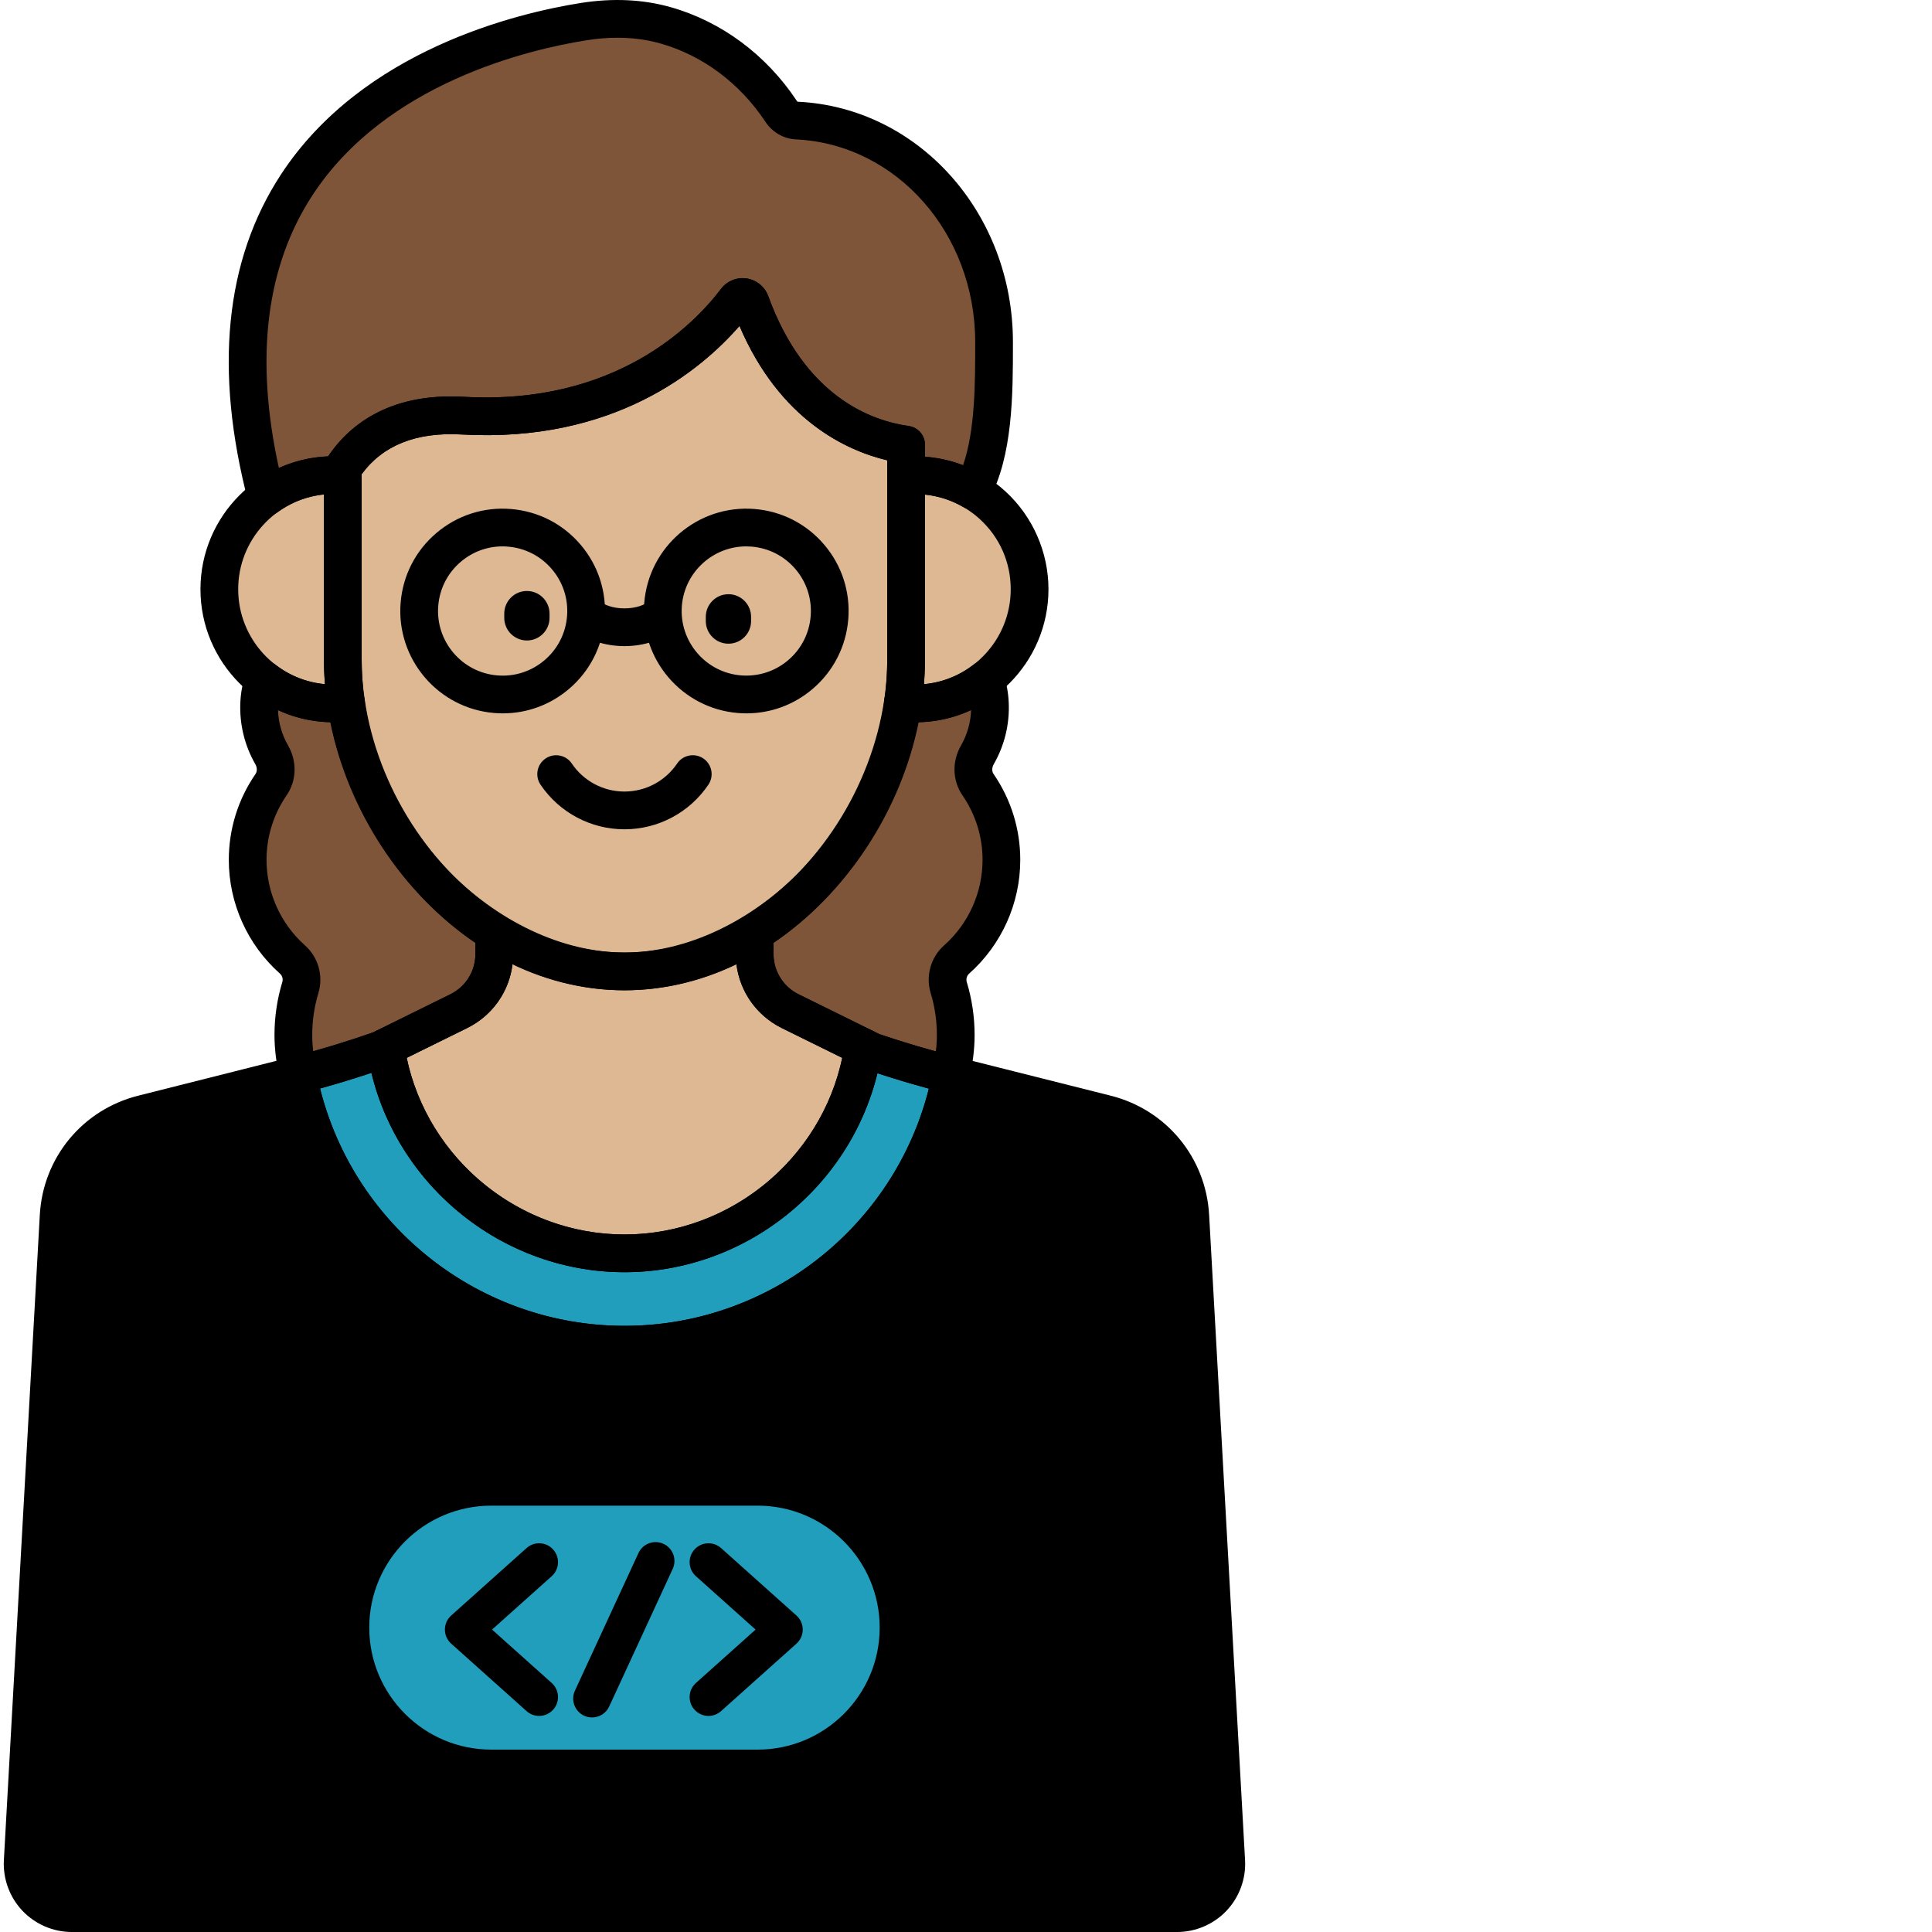 <?xml version="1.0"?>
<svg xmlns="http://www.w3.org/2000/svg" xmlns:xlink="http://www.w3.org/1999/xlink" xmlns:svgjs="http://svgjs.com/svgjs" version="1.1" width="512" height="512" x="0" y="0" viewBox="0 0 511 511.998" style="enable-background:new 0 0 512 512" xml:space="preserve" class=""><g><path xmlns="http://www.w3.org/2000/svg" d="m198.402 80.188c-.605-1.66-2.785-2.008-3.852-.602-6.977 9.219-29.297 33.008-72.445 30.559-17.426-.984-26.758 6.305-31.754 13.961v50.66c0 41.051 33.586 82.664 74.641 82.664 41.051 0 74.637-41.613 74.637-82.664v-56.922c-9.668-1.34-30.348-7.762-41.227-37.656zm0 0" fill="#ddb892" data-original="#f9d8b7" style="" class=""/><path xmlns="http://www.w3.org/2000/svg" d="m90.348 174.762v-48.75c-.812-.07-1.637-.105-2.473-.105-16.707 0-30.25 13.543-30.25 30.254 0 16.707 13.543 30.25 30.25 30.25 1.129 0 2.23-.098 3.324-.227-.559-3.789-.852-7.605-.852-11.422zm0 0" fill="#ddb892" data-original="#f9d8b7" style="" class=""/><path xmlns="http://www.w3.org/2000/svg" d="m239.625 126.051v48.711c0 3.816-.289 7.633-.848 11.422 1.09.129 2.191.227 3.32.227 16.711 0 30.254-13.543 30.254-30.25 0-17.734-15.184-31.566-32.727-30.109zm0 0" fill="#ddb892" data-original="#f9d8b7" style="" class=""/><path xmlns="http://www.w3.org/2000/svg" d="m164.988 332.145c32.102 0 58.75-23.766 63.293-54.621l-15.715-7.75-3.641-1.797c-5.777-2.848-9.434-8.727-9.434-15.168v-5.672c-10.336 6.461-22.074 10.293-34.504 10.293-12.43 0-24.164-3.832-34.5-10.293v5.672c0 6.441-3.66 12.32-9.438 15.168l-2.68 1.324-16.672 8.219c4.543 30.863 31.188 54.625 63.289 54.625zm0 0" fill="#ddb892" data-original="#f9d8b7" style="" class=""/><path xmlns="http://www.w3.org/2000/svg" d="m324.457 493.234-9.523-171c-.719-12.914-9.75-23.859-22.293-27.016l-40.918-10.301c-.047-.012-.098-.027-.145-.039-7.836 40.664-43.672 71.48-86.586 71.48-42.918 0-78.758-30.824-86.59-71.492-.422.109-.844.227-1.27.336l-39.793 10.016c-12.543 3.156-21.574 14.102-22.297 27.016l-9.523 171.004c-.414 7.473 5.531 13.762 13.02 13.762h292.902c7.484 0 13.434-6.293 13.016-13.766zm0 0" fill="#000000" data-original="#e04e36" style="" class=""/><path xmlns="http://www.w3.org/2000/svg" d="m199.492 247.137v5.672c0 4.828 2.055 9.348 5.52 12.504 1.156 1.051 2.469 1.953 3.914 2.664l3.641 1.797 18.102 8.926c6.832 2.324 13.758 4.371 20.758 6.141.852-3.387 1.348-6.914 1.348-10.562 0-4.367-.652-8.582-1.855-12.559-.809-2.672.004-5.59 2.094-7.441 7.277-6.469 11.867-15.898 11.867-26.406 0-7.398-2.293-14.246-6.188-19.91-1.629-2.371-1.605-5.441-.172-7.938 2.297-3.992 3.531-8.672 3.309-13.66-.098-2.199-.52-4.32-1.168-6.348-5.125 3.996-11.555 6.398-18.559 6.398-1.129 0-2.23-.098-3.324-.23 0-.004 0-.008.004-.016-3.633 24.656-18.656 48.074-39.289 60.969zm0 0" fill="#7f5539" data-original="#e8b16d" style="" class=""/><path xmlns="http://www.w3.org/2000/svg" d="m77.004 254.277c2.086 1.852 2.902 4.77 2.094 7.441-1.203 3.977-1.855 8.191-1.855 12.559 0 3.645.496 7.16 1.344 10.539 3.461-.891 6.906-1.844 10.324-2.879.07-.02.141-.047.211-.066 1.848-.559 3.695-1.137 5.527-1.742 1.91-.625 3.812-1.273 5.711-1.945l1.25-.613 16.762-8.266 2.68-1.32c5.777-2.852 9.438-8.73 9.438-15.172v-5.672c-20.637-12.895-35.66-36.312-39.289-60.969v.016c-1.09.129-2.191.227-3.32.227-6.988 0-13.402-2.391-18.527-6.371-.645 2.016-1.066 4.129-1.164 6.32-.223 4.992 1.012 9.668 3.309 13.664 1.434 2.492 1.461 5.562-.168 7.934-3.898 5.668-6.191 12.516-6.191 19.914 0 10.5 4.59 19.934 11.867 26.402zm0 0" fill="#7f5539" data-original="#e8b16d" style="" class=""/><path xmlns="http://www.w3.org/2000/svg" d="m210.707 31.953c-1.691-.082-3.23-.98-4.215-2.465-7.309-11.02-18.066-19.223-30.586-22.777-7.062-2.004-14.457-2.137-21.684-.992-26.379 4.176-110.305 25.516-84.105 125.984 4.992-3.633 11.117-5.797 17.762-5.797.832 0 1.656.035 2.473.102v-1.906c4.996-7.652 14.332-14.945 31.754-13.957 43.148 2.449 65.469-21.34 72.445-30.562 1.062-1.406 3.246-1.055 3.852.605 10.879 29.895 31.562 36.316 41.227 37.656v8.203c6.383-.527 12.441.984 17.582 3.957 5.797-10.574 5.727-26.32 5.727-39.359-.004-31.484-23.113-57.293-52.23-58.691zm0 0" fill="#7f5539" data-original="#e8b16d" style="" class=""/><path xmlns="http://www.w3.org/2000/svg" d="m101.695 277.523-1.34.66c-7.215 2.555-14.539 4.777-21.953 6.68 7.828 40.672 43.668 71.492 86.586 71.492 42.914 0 78.75-30.816 86.586-71.48-7.051-1.777-14.023-3.836-20.906-6.176l-2.387-1.176c-4.543 30.855-31.191 54.621-63.293 54.621-32.102 0-58.746-23.762-63.293-54.621zm0 0" fill="#219ebc" data-original="#fc5d4c" style="" class=""/><path xmlns="http://www.w3.org/2000/svg" d="m200.297 468.664h-70.617c-20.613 0-37.324-16.715-37.324-37.328 0-20.613 16.711-37.324 37.324-37.324h70.617c20.613 0 37.324 16.711 37.324 37.324 0 20.617-16.707 37.328-37.324 37.328zm0 0" fill="#219ebc" data-original="#fc5d4c" style="" class=""/><g xmlns="http://www.w3.org/2000/svg" fill="#231f20"><path d="m164.988 262.43c-45.582 0-79.641-46.285-79.641-87.664v-50.66c0-.973.281-1.922.816-2.734 5.25-8.039 15.805-17.367 36.223-16.215 40.281 2.301 61.094-19.227 68.176-28.586 1.598-2.109 4.215-3.168 6.812-2.781 2.625.398 4.812 2.195 5.723 4.688 9.758 26.805 27.504 33.066 37.215 34.414 2.473.344 4.312 2.457 4.312 4.953v56.918c0 41.383-34.055 87.668-79.637 87.668zm-69.641-136.77v49.102c0 44.453 36.766 77.668 69.641 77.668s69.637-33.215 69.637-77.668v-52.777c-10.539-2.504-28.41-10.453-39.156-35.609-10.188 11.715-33.32 31.059-73.648 28.762-11.969-.68-20.871 2.859-26.473 10.523zm0 0" fill="#000000" data-original="#231f20" style="" class=""/><path d="m87.879 191.414c-19.438 0-35.254-15.816-35.254-35.254s15.816-35.25 35.254-35.25c.969 0 1.934.039 2.883.117 2.59.215 4.586 2.383 4.586 4.984v48.754c0 3.5.27 7.098.801 10.691.195 1.336-.156 2.695-.977 3.766-.82 1.07-2.039 1.77-3.379 1.93-1.523.18-2.73.262-3.914.262zm-2.531-60.383c-12.742 1.273-22.723 12.059-22.723 25.129 0 13.16 10.121 24.004 22.988 25.148-.176-2.199-.266-4.387-.266-6.547zm0 0" fill="#000000" data-original="#231f20" style="" class=""/><path d="m242.102 191.414c-1.184 0-2.395-.082-3.918-.266-1.34-.16-2.559-.855-3.379-1.93-.816-1.07-1.172-2.43-.973-3.766.531-3.59.797-7.188.797-10.691v-48.711c0-2.602 1.992-4.77 4.586-4.98 9.789-.816 19.543 2.539 26.781 9.195 7.215 6.645 11.359 16.082 11.359 25.895-.004 19.438-15.82 35.254-35.254 35.254zm2.523-60.34v43.688c0 2.16-.09 4.348-.266 6.547 12.871-1.145 22.992-11.988 22.992-25.148 0-7.129-2.891-13.711-8.133-18.539-4.043-3.719-9.195-6.004-14.594-6.547zm0 0" fill="#000000" data-original="#231f20" style="" class=""/><path d="m266.484 509.195c-2.766 0-5-2.238-5-5v-110.758c0-2.762 2.234-5 5-5 2.762 0 5 2.238 5 5v110.758c0 2.762-2.238 5-5 5zm0 0" fill="#000000" data-original="#231f20" style="" class=""/><path d="m63.496 509.195c-2.762 0-5-2.238-5-5v-110.758c0-2.762 2.238-5 5-5 2.762 0 5 2.238 5 5v110.758c0 2.762-2.238 5-5 5zm0 0" fill="#000000" data-original="#231f20" style="" class=""/><path d="m164.988 337.148c-33.957 0-63.297-25.32-68.238-58.898-.316-2.148.789-4.25 2.738-5.211l19.352-9.543c4.098-2.02 6.645-6.117 6.645-10.688v-5.672c0-1.816.984-3.492 2.578-4.371 1.586-.883 3.531-.832 5.07.129 10.125 6.328 20.844 9.535 31.855 9.535 11.016 0 21.73-3.207 31.852-9.535 1.543-.961 3.484-1.012 5.074-.129 1.59.879 2.578 2.555 2.578 4.371v5.672c0 4.57 2.543 8.668 6.641 10.688l19.359 9.543c1.949.961 3.051 3.066 2.738 5.215-4.945 33.574-34.281 58.895-68.242 58.895zm-57.707-56.805c5.688 26.922 29.883 46.805 57.711 46.805 27.824 0 52.02-19.883 57.707-46.801l-15.984-7.883c-6.723-3.312-11.18-9.668-12.059-16.965-9.504 4.555-19.621 6.934-29.664 6.934-10.047 0-20.16-2.379-29.664-6.934-.887 7.301-5.336 13.652-12.062 16.965zm0 0" fill="#000000" data-original="#231f20" style="" class=""/><path d="m311.438 512h-292.902c-4.934 0-9.711-2.059-13.102-5.645-3.395-3.586-5.18-8.473-4.906-13.398l9.523-171c.848-15.184 11.32-27.875 26.066-31.586l41.039-10.348c1.332-.34 2.754-.121 3.922.617 1.164.738 1.973 1.926 2.238 3.281 7.523 39.074 41.871 67.438 81.676 67.438 39.797 0 74.148-28.359 81.676-67.426.262-1.355 1.07-2.547 2.242-3.281 1.168-.738 2.594-.961 3.926-.613.035.008.164.047.199.055l40.828 10.277c14.742 3.711 25.219 16.402 26.066 31.582l9.523 171c.277 4.93-1.516 9.816-4.906 13.402-3.395 3.586-8.176 5.645-13.109 5.645zm-236.797-221.016-36.082 9.082c-10.48 2.637-17.922 11.656-18.523 22.445l-9.527 171c-.125 2.23.652 4.348 2.188 5.973 1.535 1.621 3.605 2.512 5.84 2.512h292.898c2.234 0 4.309-.895 5.84-2.512 1.539-1.625 2.312-3.746 2.188-5.973l-9.523-171c-.602-10.789-8.043-19.809-18.523-22.445l-36.078-9.082c-10.355 41.086-47.543 70.375-90.348 70.375-42.812 0-79.992-29.293-90.348-70.375zm0 0" fill="#000000" data-original="#231f20" style="" class=""/><path d="m251.43 289.84c-.41 0-.824-.051-1.227-.152-7.145-1.809-14.258-3.91-21.145-6.254-.207-.07-.402-.152-.602-.25l-21.742-10.719c-1.848-.914-3.551-2.074-5.066-3.457-4.547-4.141-7.156-10.047-7.156-16.199v-5.672c0-1.723.887-3.324 2.352-4.238 19.383-12.113 33.559-34.129 36.988-57.457.383-2.594 2.699-4.457 5.312-4.258.207.012.414.039.613.082.926.102 1.66.148 2.344.148 5.648 0 11.004-1.844 15.484-5.34 1.293-1.004 2.992-1.316 4.547-.832 1.559.48 2.789 1.695 3.289 3.25.816 2.543 1.289 5.117 1.402 7.648.262 5.75-1.113 11.414-3.969 16.379-.402.703-.625 1.762-.039 2.613 4.621 6.727 7.066 14.59 7.066 22.742 0 11.508-4.938 22.496-13.547 30.145-.625.559-.875 1.441-.625 2.258 1.375 4.527 2.07 9.242 2.07 14.004 0 3.863-.504 7.828-1.5 11.781-.324 1.289-1.145 2.391-2.285 3.074-.789.461-1.672.703-2.566.703zm-18.844-15.77c4.879 1.652 9.879 3.184 14.922 4.562.18-1.465.27-2.922.27-4.355 0-3.781-.551-7.516-1.641-11.105-1.375-4.543.023-9.5 3.555-12.637 6.477-5.75 10.191-14.012 10.191-22.664 0-6.117-1.836-12.023-5.309-17.078-2.691-3.914-2.836-8.996-.387-13.262 1.641-2.855 2.551-6.062 2.66-9.355-4.34 2.016-9.035 3.113-13.906 3.227-4.73 23.508-19.09 45.383-38.449 58.445v2.957c0 3.348 1.418 6.559 3.891 8.809.824.75 1.75 1.383 2.754 1.879zm0 0" fill="#000000" data-original="#231f20" style="" class=""/><path d="m78.586 289.816c-.891 0-1.773-.238-2.555-.703-1.145-.68-1.969-1.789-2.293-3.082-.992-3.949-1.496-7.906-1.496-11.754 0-4.758.695-9.473 2.07-14.008.246-.816 0-1.699-.629-2.258-8.609-7.648-13.547-18.633-13.547-30.141 0-8.156 2.445-16.02 7.07-22.746.582-.852.359-1.906-.043-2.609-2.855-4.969-4.227-10.633-3.969-16.379.113-2.512.582-5.078 1.395-7.621.5-1.555 1.727-2.77 3.285-3.25 1.559-.484 3.258-.176 4.547.828 4.48 3.48 9.824 5.32 15.457 5.32.688 0 1.418-.047 2.344-.148.066-.016.133-.027.203-.039 2.707-.418 5.254 1.414 5.707 4.121.008.031.012.062.016.094 3.434 23.328 17.609 45.344 36.992 57.457 1.461.914 2.348 2.516 2.348 4.242v5.672c0 8.406-4.684 15.938-12.223 19.652l-20.695 10.207c-.176.086-.359.164-.543.23-1.934.684-3.871 1.344-5.82 1.98-1.871.617-3.75 1.207-5.633 1.777l-.203.062c-3.348 1.016-6.789 1.973-10.535 2.941-.41.102-.832.152-1.25.152zm1.738-39.277c3.535 3.137 4.93 8.098 3.555 12.633-1.086 3.594-1.637 7.332-1.637 11.105 0 1.418.086 2.859.262 4.316 1.695-.473 3.34-.953 4.957-1.438l.195-.066c1.824-.551 3.633-1.121 5.43-1.711 1.781-.582 3.555-1.188 5.324-1.809l20.426-10.074c4.098-2.023 6.645-6.117 6.645-10.688v-2.957c-19.359-13.062-33.715-34.934-38.449-58.449-4.852-.113-9.535-1.203-13.859-3.207.109 3.289 1.016 6.484 2.656 9.336 2.449 4.266 2.305 9.344-.387 13.258-3.473 5.055-5.309 10.961-5.309 17.082.004 8.652 3.719 16.914 10.191 22.668zm0 0" fill="#000000" data-original="#231f20" style="" class=""/><path d="m70.117 136.703c-.566 0-1.133-.094-1.684-.289-1.555-.559-2.738-1.848-3.152-3.449-9.09-34.855-6.172-64.031 8.672-86.719 21.656-33.102 62.801-42.82 79.488-45.461 8.465-1.34 16.48-.961 23.828 1.125 13.449 3.812 25.305 12.629 33.391 24.816.035.055.16.23.285.234h.004c31.957 1.535 56.988 29.508 56.988 63.691v.449c0 13.246 0 29.734-6.34 41.309-.648 1.18-1.742 2.051-3.039 2.414s-2.684.188-3.852-.484c-4.469-2.586-9.535-3.723-14.668-3.301-1.406.121-2.77-.355-3.797-1.305-1.031-.945-1.617-2.281-1.617-3.68v-4.066c-10.539-2.5-28.41-10.453-39.156-35.609-10.191 11.719-33.309 31.051-73.648 28.762-11.973-.684-20.871 2.859-26.473 10.523v.352c0 1.398-.582 2.73-1.613 3.676-1.027.945-2.398 1.418-3.797 1.305-.68-.055-1.367-.086-2.059-.086-5.34 0-10.465 1.676-14.816 4.84-.867.629-1.902.953-2.945.953zm93.02-126.703c-2.633 0-5.348.219-8.133.66-15.371 2.434-53.219 11.305-72.684 41.059-12.336 18.859-15.328 43.16-8.91 72.305 4.094-1.855 8.5-2.906 13.039-3.086 5.344-7.938 15.871-16.918 35.938-15.781 40.297 2.297 61.098-19.23 68.18-28.586 1.59-2.109 4.203-3.176 6.809-2.781 2.625.395 4.816 2.195 5.723 4.691 9.758 26.801 27.504 33.066 37.215 34.414 2.473.344 4.312 2.457 4.312 4.953v3.188c3.457.246 6.852 1.004 10.09 2.25 3.219-9.25 3.219-21.809 3.219-32.188v-.453c0-28.832-20.852-52.422-47.469-53.699-3.301-.156-6.27-1.867-8.141-4.695-6.766-10.199-16.633-17.562-27.789-20.727-3.582-1.016-7.395-1.523-11.398-1.523zm0 0" fill="#000000" data-original="#231f20" style="" class=""/><path d="m197.316 189.047c-.738 0-1.48-.031-2.227-.09-14.902-1.203-26.055-14.305-24.855-29.211 1.203-14.91 14.305-26.062 29.215-24.859 7.219.582 13.785 3.941 18.477 9.461 4.695 5.516 6.957 12.531 6.375 19.754-.582 7.223-3.941 13.781-9.457 18.477-4.945 4.211-11.102 6.469-17.527 6.469zm-.059-44.25c-8.824 0-16.332 6.805-17.055 15.75-.758 9.41 6.285 17.684 15.695 18.441 4.539.355 8.984-1.062 12.469-4.027 3.484-2.961 5.602-7.105 5.969-11.664.371-4.559-1.059-8.988-4.023-12.469-2.965-3.484-7.109-5.605-11.668-5.973-.465-.035-.93-.059-1.387-.059zm0 0" fill="#000000" data-original="#231f20" style="" class=""/><path d="m132.754 189.047c-.742 0-1.48-.031-2.227-.09-14.906-1.203-26.059-14.305-24.855-29.211.582-7.223 3.941-13.785 9.457-18.48 5.52-4.691 12.543-6.969 19.754-6.375 7.223.582 13.785 3.941 18.48 9.457 4.695 5.52 6.961 12.535 6.375 19.754-.582 7.223-3.941 13.785-9.457 18.48-4.949 4.207-11.102 6.465-17.527 6.465zm-.074-44.25c-4.059 0-7.945 1.426-11.07 4.086-3.484 2.965-5.602 7.105-5.969 11.664-.762 9.414 6.281 17.688 15.691 18.445 4.566.367 8.988-1.062 12.469-4.027 3.484-2.961 5.605-7.105 5.973-11.664.371-4.559-1.062-8.988-4.023-12.469-2.965-3.484-7.105-5.605-11.668-5.973-.469-.039-.938-.062-1.402-.062zm0 0" fill="#000000" data-original="#231f20" style="" class=""/><path d="m164.988 171.227c-5.207 0-9.992-1.613-13.137-4.434-2.055-1.84-2.227-5.004-.383-7.059s5.004-2.227 7.059-.383c.969.863 3.242 1.875 6.461 1.875 3.223 0 5.496-1.012 6.461-1.875 2.051-1.844 5.215-1.672 7.059.383s1.672 5.215-.383 7.059c-3.141 2.82-7.93 4.434-13.137 4.434zm0 0" fill="#000000" data-original="#231f20" style="" class=""/><path d="m164.988 219.77c-8.922 0-17.238-4.422-22.242-11.824-1.547-2.289-.945-5.398 1.344-6.941 2.289-1.547 5.398-.949 6.941 1.34 3.141 4.648 8.359 7.422 13.957 7.422 5.602 0 10.816-2.773 13.957-7.422 1.547-2.289 4.656-2.887 6.945-1.344 2.289 1.547 2.887 4.656 1.344 6.941-5.004 7.406-13.32 11.828-22.246 11.828zm0 0" fill="#000000" data-original="#231f20" style="" class=""/><path d="m139.133 169.734c-3.312 0-6-2.688-6-6v-1.117c0-3.312 2.688-6 6-6s6 2.688 6 6v1.117c0 3.312-2.688 6-6 6zm0 0" fill="#000000" data-original="#231f20" style="" class=""/><path d="m192.543 170.586c-3.312 0-6-2.684-6-6v-1.117c0-3.312 2.688-6 6-6s6 2.688 6 6v1.117c0 3.316-2.684 6-6 6zm0 0" fill="#000000" data-original="#231f20" style="" class=""/><path d="m187.262 454.734c-1.371 0-2.738-.562-3.727-1.668-1.844-2.059-1.668-5.219.391-7.059l15.812-14.152-15.812-14.148c-2.059-1.84-2.234-5.004-.391-7.062 1.844-2.055 5.004-2.23 7.059-.391l19.977 17.875c1.059.949 1.664 2.305 1.664 3.727s-.605 2.777-1.664 3.727l-19.977 17.875c-.953.855-2.145 1.277-3.332 1.277zm0 0" fill="#000000" data-original="#231f20" style="" class=""/><path d="m142.375 454.734c-1.188 0-2.379-.422-3.332-1.277l-19.973-17.875c-1.062-.949-1.668-2.305-1.668-3.727s.605-2.777 1.668-3.727l19.973-17.875c2.055-1.844 5.219-1.664 7.059.391 1.844 2.059 1.668 5.219-.391 7.062l-15.809 14.148 15.809 14.152c2.059 1.84 2.234 5 .391 7.059-.988 1.105-2.355 1.668-3.727 1.668zm0 0" fill="#000000" data-original="#231f20" style="" class=""/><path d="m156.402 455.141c-.703 0-1.414-.145-2.094-.457-2.508-1.16-3.602-4.129-2.445-6.637l16.836-36.469c1.152-2.504 4.121-3.602 6.633-2.445 2.508 1.16 3.602 4.129 2.445 6.637l-16.832 36.469c-.848 1.828-2.656 2.902-4.543 2.902zm0 0" fill="#000000" data-original="#231f20" style="" class=""/><path d="m164.988 361.359c-44.59 0-83.07-31.773-91.496-75.551-.5-2.594 1.105-5.129 3.664-5.785 7.23-1.859 14.379-4.031 21.254-6.457l1.078-.531c1.43-.707 3.117-.684 4.531.059 1.418.742 2.391 2.117 2.625 3.699 4.227 28.707 29.309 50.352 58.348 50.352 29.035 0 54.117-21.645 58.344-50.352.23-1.582 1.207-2.957 2.621-3.699 1.418-.742 3.102-.766 4.539-.059l2.094 1.035c6.609 2.238 13.406 4.242 20.207 5.957 2.57.648 4.191 3.191 3.691 5.797-8.441 43.77-46.918 75.535-91.5 75.535zm-80.668-72.898c9.215 36.715 42.426 62.898 80.672 62.898 38.227 0 71.43-26.168 80.664-62.863-4.582-1.242-9.141-2.605-13.629-4.074-7.41 30.461-35.191 52.723-67.035 52.723-31.883 0-59.695-22.316-67.062-52.836-4.461 1.492-9.012 2.883-13.609 4.152zm0 0" fill="#000000" data-original="#231f20" style="" class=""/><path d="m200.297 473.664h-70.617c-23.34 0-42.328-18.988-42.328-42.324 0-23.34 18.988-42.328 42.328-42.328h70.617c23.336 0 42.324 18.988 42.324 42.328 0 23.336-18.988 42.324-42.324 42.324zm-70.617-74.652c-17.824 0-32.324 14.5-32.324 32.324 0 17.828 14.5 32.328 32.324 32.328h70.617c17.824 0 32.328-14.5 32.328-32.328 0-17.824-14.504-32.324-32.328-32.324zm0 0" fill="#000000" data-original="#231f20" style="" class=""/></g></g></svg>
